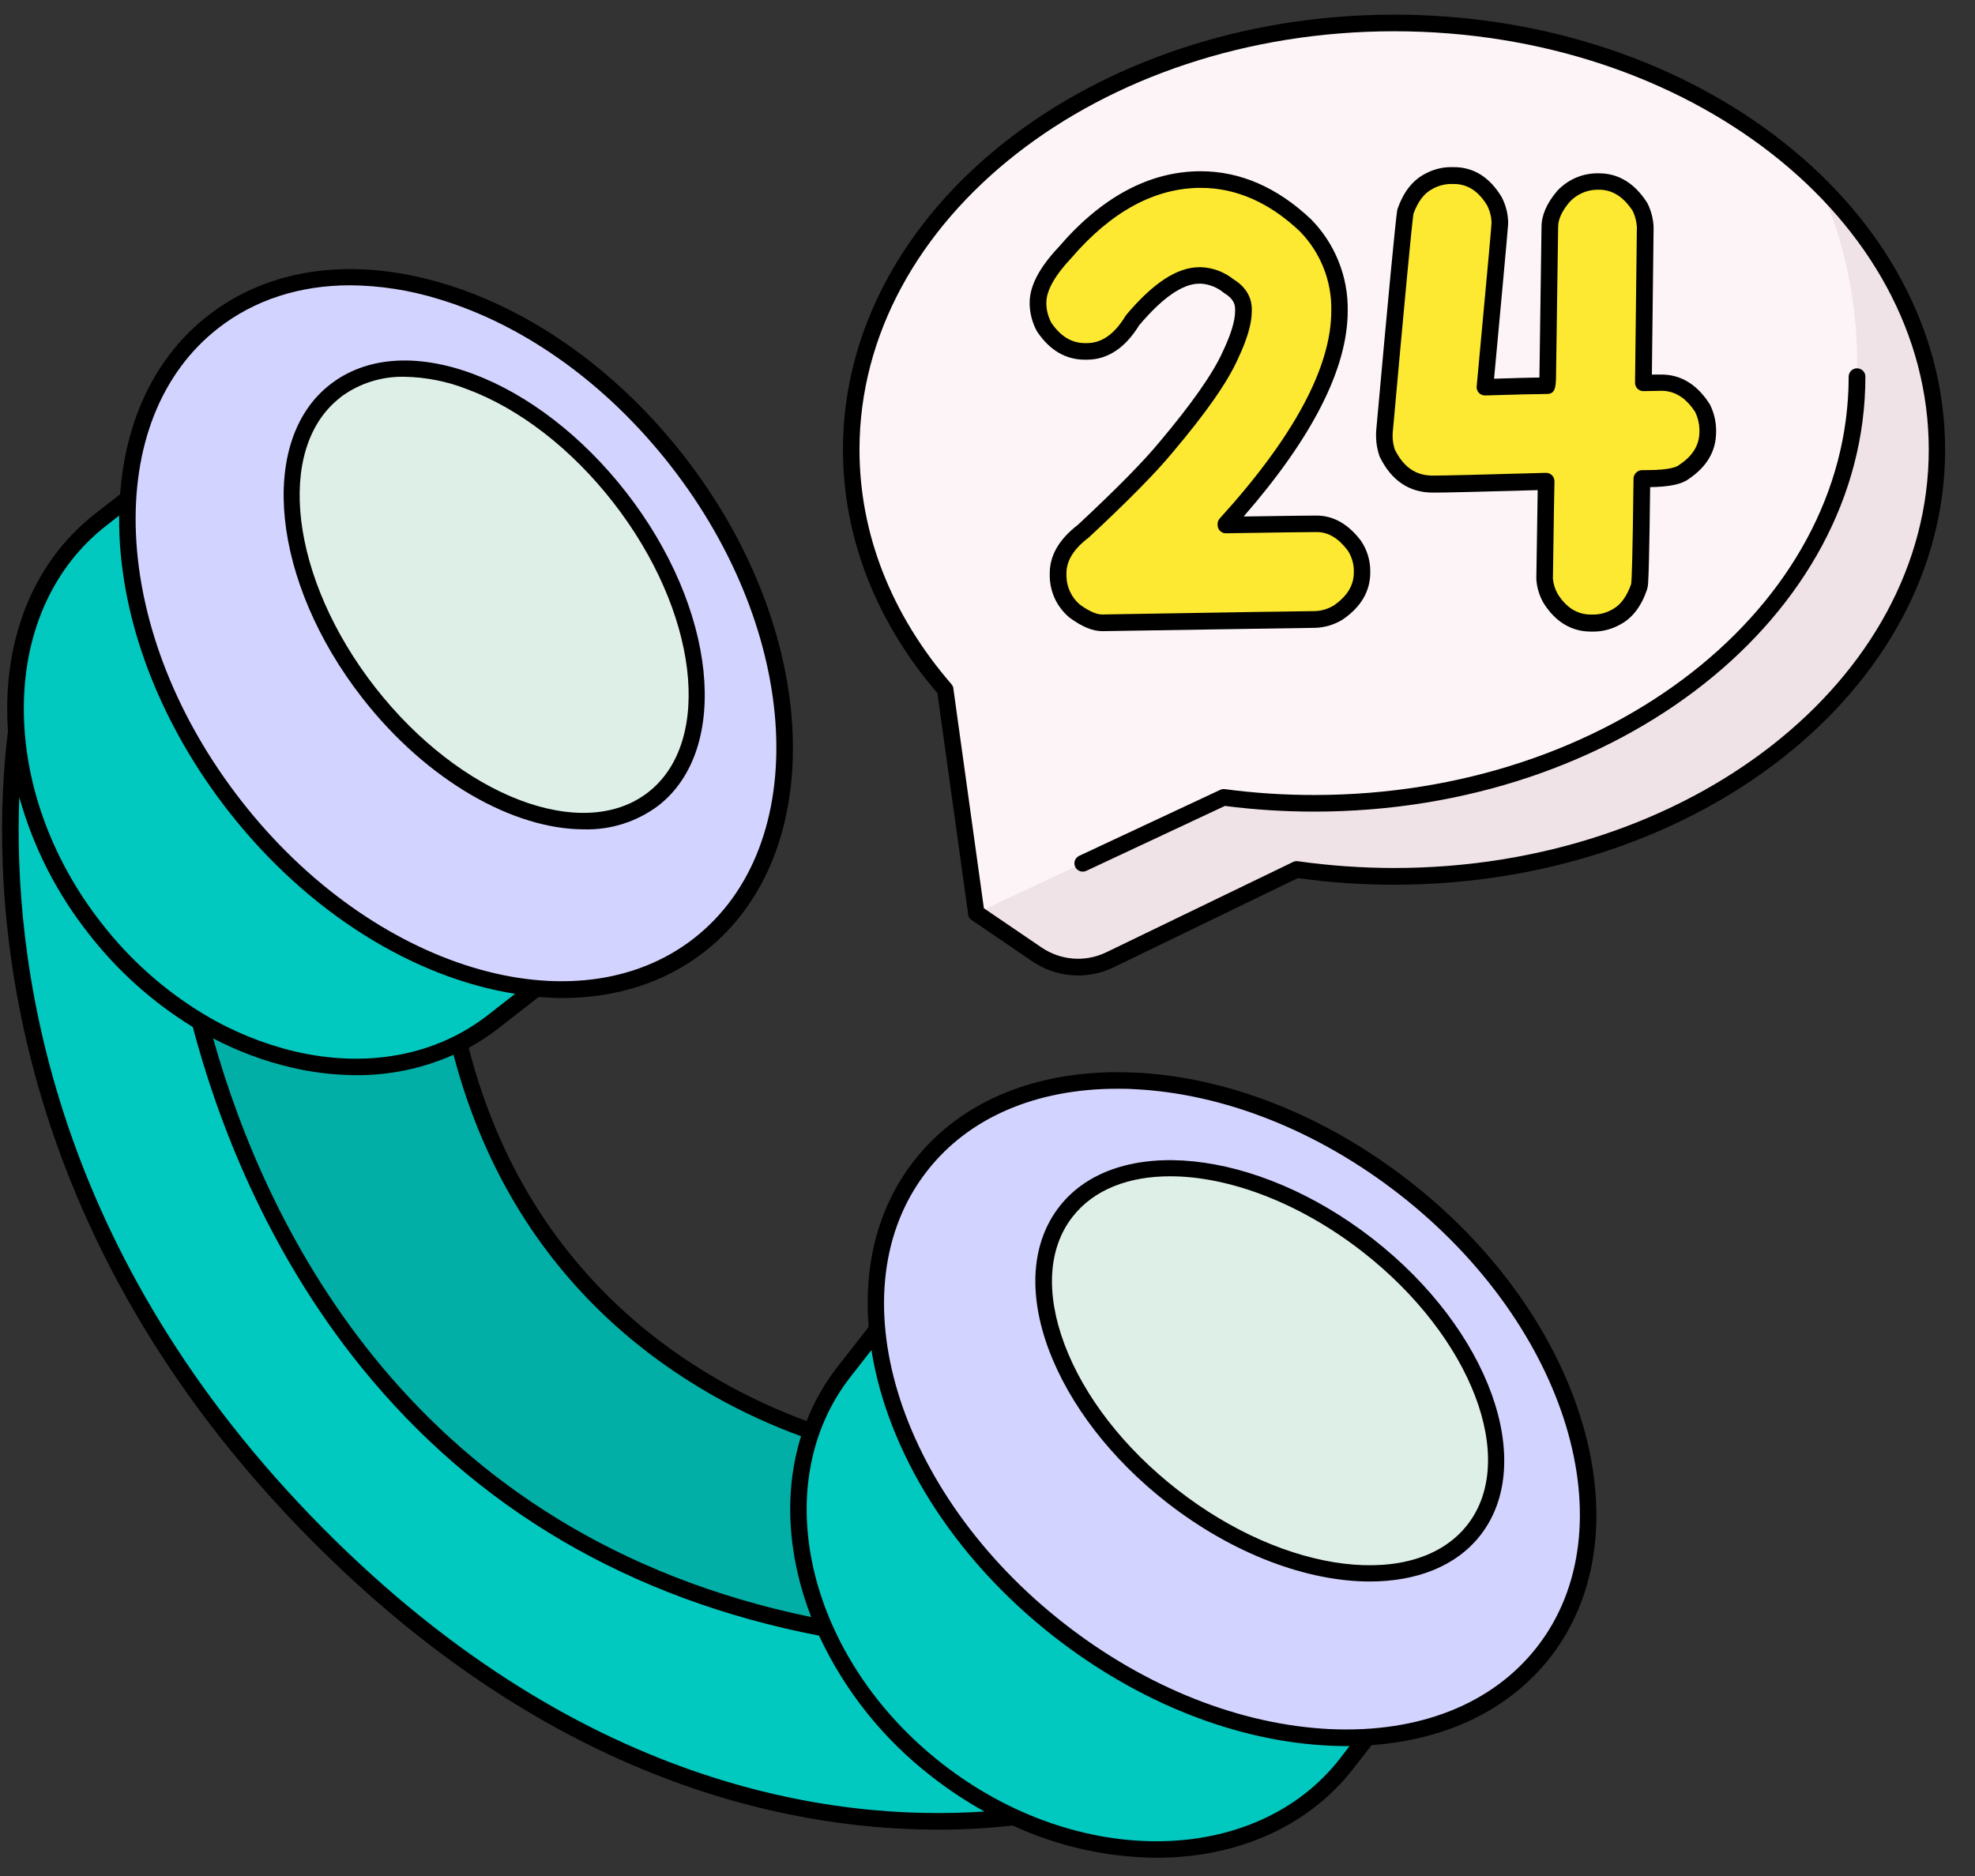 <svg width="60" height="57" viewBox="0 0 60 57" fill="none" xmlns="http://www.w3.org/2000/svg">
<rect x="0" y="0" width="60" height="57" fill="#333333" stroke="none"/>
<g clip-path="url(#clip0_418_9818)">
<path d="M33.23 54.745C33.23 54.745 21.278 58.688 9.261 46.225C0.496 37.147 0.017 27.603 0.403 23.089C0.471 22.19 0.61 21.298 0.819 20.422L13.41 28.386C14.65 42.652 27.437 44.202 27.437 44.202L30.875 50.463L33.23 54.745Z" fill="#02AFA7"/>
<path d="M33.23 54.742C33.23 54.742 21.278 58.685 9.261 46.223C0.496 37.145 0.017 27.6 0.403 23.086L5.427 27.669C5.427 27.669 7.302 48.863 29.276 49.963L30.879 50.46L33.23 54.742Z" fill="#02C9C0"/>
<path d="M25.636 41.682C22.986 45.077 24.248 50.497 28.468 53.787C32.688 57.077 38.247 56.991 40.898 53.596L43.837 49.828L28.572 37.914L25.636 41.682Z" fill="#02C9C0"/>
<path d="M46.861 50.189C49.757 46.478 47.869 40.164 42.644 36.086C37.419 32.008 30.835 31.711 27.939 35.422C25.043 39.132 26.931 45.447 32.156 49.524C37.381 53.602 43.965 53.9 46.861 50.189Z" fill="#D3D3FF"/>
<path d="M44.756 46.478C46.396 44.376 44.954 40.507 41.533 37.838C38.113 35.168 34.01 34.709 32.369 36.811C30.729 38.913 32.171 42.781 35.592 45.451C39.012 48.12 43.115 48.58 44.756 46.478Z" fill="#DDEFE7"/>
<path d="M14.983 31.031C11.588 33.68 6.17 32.419 2.88 28.199C-0.41 23.979 -0.32 18.419 3.069 15.77L6.837 12.828L18.751 28.093L14.983 31.031Z" fill="#02C9C0"/>
<path d="M21.229 28.701C24.94 25.805 24.642 19.221 20.564 13.996C16.486 8.771 10.172 6.883 6.461 9.779C2.75 12.676 3.048 19.259 7.126 24.484C11.204 29.709 17.518 31.597 21.229 28.701Z" fill="#D3D3FF"/>
<path d="M19.841 24.279C21.943 22.638 21.483 18.535 18.814 15.115C16.144 11.695 12.276 10.252 10.174 11.893C8.071 13.533 8.531 17.636 11.201 21.056C13.87 24.477 17.738 25.92 19.841 24.279Z" fill="#DDEFE7"/>
<path d="M58.849 13.663C58.849 20.822 51.465 26.627 42.357 26.627C41.366 26.627 40.377 26.557 39.396 26.418L33.719 29.165C33.369 29.334 32.981 29.408 32.593 29.38C32.206 29.351 31.832 29.221 31.511 29.002L29.66 27.74L33.366 24.535C31.602 23.65 30.024 22.435 28.717 20.957C26.914 18.879 25.859 16.368 25.859 13.663C25.863 6.502 33.247 0.699 42.355 0.699C47.581 0.699 52.238 2.609 55.26 5.59C57.505 7.804 58.849 10.611 58.849 13.663Z" fill="#F0E3E7"/>
<path d="M56.41 11.444C56.41 18.603 49.026 24.407 39.918 24.407C38.998 24.408 38.08 24.348 37.168 24.228L29.66 27.744L28.717 20.957C26.914 18.879 25.859 16.368 25.859 13.663C25.859 6.502 33.243 0.699 42.352 0.699C47.577 0.699 52.234 2.609 55.256 5.59C56.086 7.427 56.481 9.43 56.41 11.444Z" fill="#FCF4F6"/>
<path d="M36.472 5.453C37.615 5.453 38.677 5.919 39.658 6.851C39.992 7.193 40.256 7.599 40.432 8.044C40.609 8.489 40.695 8.965 40.686 9.443C40.686 11.221 39.535 13.382 37.232 15.924V15.952C38.787 15.927 39.707 15.915 39.991 15.915C40.424 15.915 40.807 16.137 41.139 16.581C41.285 16.801 41.366 17.058 41.371 17.322V17.396C41.371 17.872 41.13 18.276 40.648 18.608C40.439 18.738 40.2 18.811 39.954 18.822C39.677 18.822 37.52 18.856 33.483 18.924C33.248 18.924 32.967 18.804 32.64 18.563C32.486 18.433 32.361 18.271 32.275 18.089C32.188 17.907 32.14 17.709 32.135 17.507V17.415C32.135 16.953 32.391 16.527 32.904 16.137C34.081 15.038 34.914 14.192 35.403 13.6C36.403 12.416 37.057 11.481 37.366 10.794C37.632 10.233 37.765 9.786 37.764 9.452V9.388C37.764 9.104 37.615 8.872 37.32 8.693C37.084 8.499 36.792 8.386 36.486 8.369H36.422C35.833 8.369 35.157 8.822 34.394 9.73C34.011 10.36 33.548 10.675 33.006 10.675H32.95C32.456 10.675 32.042 10.428 31.709 9.934C31.595 9.723 31.531 9.489 31.523 9.249V9.194C31.523 8.761 31.795 8.257 32.338 7.68C33.609 6.195 34.987 5.453 36.472 5.453Z" fill="#FDE931"/>
<path d="M44.062 5.332H44.173C44.678 5.332 45.088 5.591 45.405 6.11C45.508 6.309 45.565 6.528 45.571 6.751V6.77C45.571 6.849 45.42 8.512 45.118 11.76H45.127C46.121 11.729 46.748 11.714 47.007 11.714C47.021 11.638 47.028 11.56 47.026 11.482L47.09 6.89C47.09 6.593 47.229 6.282 47.506 5.955C47.635 5.818 47.79 5.709 47.962 5.632C48.134 5.555 48.319 5.513 48.507 5.509H48.581C49.081 5.509 49.497 5.768 49.83 6.286C49.925 6.476 49.978 6.684 49.988 6.896L49.932 11.628H49.941C50.145 11.628 50.32 11.618 50.446 11.618H50.474C50.973 11.618 51.39 11.878 51.724 12.397C51.822 12.596 51.875 12.813 51.881 13.035V13.11C51.881 13.602 51.64 14.01 51.158 14.332C50.99 14.466 50.614 14.534 50.029 14.535H49.894C49.895 14.536 49.895 14.538 49.894 14.539C49.894 14.54 49.893 14.542 49.892 14.543C49.891 14.544 49.89 14.544 49.888 14.545C49.887 14.545 49.886 14.545 49.884 14.545C49.86 16.732 49.832 17.825 49.801 17.825C49.647 18.276 49.416 18.581 49.107 18.741C48.904 18.858 48.675 18.922 48.441 18.926H48.339C47.834 18.926 47.432 18.674 47.117 18.186C47.011 18.001 46.948 17.796 46.931 17.584C46.956 15.875 46.972 14.887 46.978 14.621C45.016 14.673 43.885 14.699 43.587 14.699L43.541 14.709C42.925 14.709 42.462 14.391 42.154 13.755C42.104 13.606 42.076 13.45 42.07 13.292V13.143C42.44 9.033 42.653 6.796 42.709 6.432C42.863 5.986 43.095 5.681 43.404 5.515C43.605 5.4 43.831 5.337 44.062 5.332Z" fill="#FDE931"/>
<path d="M42.829 35.896C40.261 33.891 37.287 32.715 34.457 32.588C31.592 32.462 29.217 33.412 27.764 35.273C26.67 36.675 26.236 38.439 26.389 40.319L25.437 41.536C25.049 42.035 24.735 42.588 24.505 43.176C21.351 42.016 16.087 39.04 14.24 31.837C14.556 31.664 14.858 31.466 15.143 31.245L16.362 30.293C16.603 30.312 16.844 30.324 17.081 30.324C18.686 30.324 20.18 29.871 21.402 28.918C25.218 25.939 24.934 19.18 20.778 13.853C18.773 11.283 16.174 9.422 13.461 8.611C10.715 7.79 8.178 8.138 6.317 9.591C4.738 10.824 3.816 12.723 3.65 15.016L2.92 15.586C1.213 16.902 0.256 18.97 0.219 21.396C0.219 21.666 0.219 21.937 0.242 22.208C-0.254 26.234 -0.376 36.606 9.073 46.401C16.44 54.038 23.761 55.592 28.5 55.592C29.256 55.592 30.012 55.55 30.764 55.466C32.134 56.099 33.624 56.433 35.134 56.446C37.514 56.446 39.703 55.544 41.102 53.752L41.672 53.023C43.966 52.856 45.863 51.934 47.097 50.356C50.069 46.539 48.158 40.051 42.829 35.896ZM24.336 43.638C23.801 45.349 23.927 47.283 24.644 49.132C12.567 46.642 8.099 37.321 6.474 31.549C7.221 31.941 8.016 32.238 8.838 32.432C9.487 32.586 10.152 32.665 10.819 32.668C11.838 32.674 12.847 32.463 13.778 32.048C15.706 39.406 21.104 42.456 24.336 43.638ZM6.623 9.977C7.733 9.109 9.11 8.668 10.639 8.668C11.544 8.676 12.444 8.815 13.309 9.082C15.924 9.864 18.433 11.664 20.373 14.151C24.361 19.26 24.68 25.7 21.084 28.508C17.487 31.317 11.317 29.443 7.333 24.334C5.391 21.847 4.255 18.976 4.131 16.249C4.011 13.554 4.896 11.327 6.623 9.977ZM3.228 15.971L3.619 15.665C3.619 15.865 3.619 16.067 3.629 16.271C3.755 19.102 4.932 22.074 6.938 24.644C9.378 27.77 12.615 29.718 15.65 30.195L14.833 30.833C13.252 32.068 11.164 32.463 8.954 31.946C7.989 31.715 7.065 31.338 6.214 30.828L6.184 30.811C4.989 30.087 3.937 29.149 3.081 28.045C1.526 26.056 0.693 23.694 0.724 21.403C0.758 19.134 1.647 17.204 3.228 15.971ZM9.437 46.05C1.409 37.724 0.399 28.998 0.587 24.225C1.006 25.728 1.719 27.133 2.684 28.358C3.561 29.49 4.636 30.455 5.857 31.204C6.58 33.944 8.052 37.926 10.974 41.538C14.456 45.841 19.135 48.584 24.882 49.697C25.666 51.381 26.843 52.852 28.314 53.986C28.817 54.378 29.349 54.731 29.907 55.04C25.407 55.348 17.463 54.369 9.437 46.05ZM40.7 53.441C38.139 56.721 32.721 56.787 28.624 53.588C24.526 50.389 23.275 45.118 25.835 41.838L26.474 41.02C26.951 44.048 28.9 47.293 32.025 49.731C34.594 51.737 37.567 52.913 40.398 53.04C40.57 53.048 40.74 53.053 40.903 53.053H40.998L40.7 53.441ZM46.692 50.044C45.343 51.774 43.114 52.658 40.421 52.537C37.693 52.411 34.822 51.275 32.336 49.334C27.226 45.346 25.354 39.175 28.162 35.583C29.424 33.959 31.471 33.08 33.946 33.08C34.107 33.08 34.269 33.08 34.433 33.092C37.161 33.218 40.032 34.353 42.519 36.294C47.623 40.277 49.5 46.449 46.692 50.044Z" fill="black"/>
<path d="M41.709 37.642C38.177 34.889 33.911 34.447 32.187 36.656C31.337 37.745 31.222 39.29 31.861 41.009C32.492 42.685 33.762 44.335 35.453 45.655C37.471 47.228 39.727 48.052 41.616 48.052C43.03 48.052 44.237 47.591 44.975 46.645C46.7 44.431 45.235 40.394 41.709 37.642ZM44.578 46.33C43.025 48.319 39.07 47.844 35.763 45.258C34.145 43.996 32.927 42.423 32.334 40.833C31.758 39.285 31.846 37.913 32.587 36.967C33.233 36.14 34.292 35.74 35.549 35.74C37.315 35.74 39.468 36.531 41.401 38.039C44.705 40.621 46.131 44.346 44.578 46.33Z" fill="black"/>
<path d="M17.745 25.199C18.558 25.22 19.355 24.965 20.005 24.475C22.213 22.75 21.771 18.479 19.019 14.953C17.7 13.262 16.049 11.987 14.373 11.361C12.656 10.722 11.109 10.836 10.023 11.687C7.814 13.411 8.257 17.683 11.008 21.209C12.975 23.731 15.602 25.199 17.745 25.199ZM10.331 12.079C10.895 11.653 11.587 11.431 12.294 11.448C12.945 11.46 13.59 11.589 14.196 11.827C15.786 12.42 17.358 13.637 18.622 15.256C21.203 18.563 21.684 22.517 19.694 24.07C17.705 25.623 13.986 24.196 11.403 20.891C8.821 17.586 8.341 13.638 10.331 12.084V12.079Z" fill="black"/>
<path d="M42.354 0.445C33.121 0.445 25.609 6.375 25.609 13.661C25.609 16.311 26.602 18.874 28.478 21.061L29.412 27.777C29.412 27.78 29.412 27.783 29.412 27.785V27.802C29.414 27.812 29.417 27.822 29.421 27.831C29.422 27.837 29.425 27.842 29.428 27.847L29.441 27.873L29.452 27.89L29.467 27.909C29.472 27.915 29.478 27.92 29.484 27.926L29.501 27.941L29.514 27.951L31.364 29.212C31.723 29.455 32.139 29.6 32.57 29.632C33.002 29.664 33.434 29.582 33.825 29.394L39.427 26.68C40.395 26.814 41.371 26.881 42.348 26.881C51.58 26.881 59.092 20.952 59.092 13.665C59.092 6.378 51.586 0.445 42.354 0.445ZM42.354 26.373C41.375 26.372 40.398 26.304 39.428 26.167C39.378 26.16 39.327 26.168 39.282 26.19L33.605 28.936C33.295 29.085 32.951 29.151 32.608 29.125C32.264 29.1 31.933 28.985 31.648 28.792L29.89 27.596L28.963 20.922V20.906C28.961 20.895 28.958 20.884 28.955 20.873L28.946 20.855C28.943 20.846 28.939 20.837 28.933 20.829C28.929 20.821 28.924 20.814 28.918 20.807L28.907 20.79C27.078 18.682 26.111 16.217 26.111 13.661C26.114 6.652 33.398 0.95 42.354 0.95C51.31 0.95 58.595 6.652 58.595 13.661C58.595 20.67 51.308 26.373 42.354 26.373Z" fill="black"/>
<path d="M56.414 11.191C56.347 11.191 56.283 11.218 56.236 11.265C56.189 11.313 56.162 11.377 56.162 11.444C56.162 18.453 48.883 24.155 39.926 24.155C39.018 24.156 38.11 24.097 37.21 23.977C37.162 23.971 37.113 23.978 37.069 23.999L32.786 26.003C32.734 26.028 32.692 26.069 32.666 26.12C32.641 26.172 32.634 26.23 32.647 26.287C32.659 26.343 32.69 26.392 32.735 26.428C32.78 26.464 32.836 26.484 32.893 26.484C32.93 26.484 32.967 26.476 33 26.46L37.212 24.487C38.112 24.603 39.019 24.66 39.926 24.66C49.159 24.66 56.67 18.73 56.67 11.444C56.67 11.41 56.664 11.377 56.651 11.346C56.638 11.315 56.619 11.287 56.595 11.264C56.571 11.241 56.543 11.222 56.512 11.21C56.481 11.197 56.448 11.191 56.414 11.191Z" fill="black"/>
<path d="M39.959 19.076C40.248 19.066 40.53 18.982 40.777 18.832L40.797 18.819C41.348 18.441 41.628 17.96 41.628 17.398V17.324C41.623 17.013 41.53 16.71 41.358 16.45L41.346 16.432C40.967 15.928 40.51 15.665 39.996 15.665C39.751 15.665 39.042 15.674 37.782 15.693C39.88 13.283 40.943 11.183 40.943 9.446C40.952 8.933 40.858 8.424 40.668 7.947C40.478 7.471 40.196 7.037 39.837 6.67C38.811 5.696 37.681 5.203 36.478 5.203C34.927 5.203 33.473 5.98 32.164 7.504C31.57 8.135 31.281 8.693 31.281 9.196V9.251C31.289 9.53 31.362 9.803 31.493 10.049L31.51 10.078C31.888 10.643 32.379 10.929 32.96 10.929H33.016C33.647 10.929 34.181 10.576 34.609 9.881C35.316 9.046 35.929 8.619 36.432 8.619H36.496C36.748 8.639 36.988 8.736 37.181 8.898L37.199 8.91C37.488 9.085 37.522 9.267 37.522 9.389V9.453C37.522 9.747 37.396 10.162 37.144 10.692C36.846 11.353 36.197 12.277 35.216 13.441C34.738 14.021 33.908 14.864 32.748 15.945C32.179 16.38 31.891 16.875 31.891 17.416V17.508C31.894 17.744 31.948 17.976 32.047 18.19C32.147 18.403 32.291 18.593 32.47 18.747L32.494 18.767C32.872 19.044 33.193 19.177 33.489 19.177C37.511 19.117 39.687 19.076 39.959 19.076ZM32.808 18.371C32.682 18.265 32.581 18.133 32.511 17.984C32.44 17.836 32.401 17.674 32.398 17.509V17.417C32.398 17.039 32.616 16.682 33.066 16.34L33.085 16.324C34.266 15.224 35.115 14.362 35.608 13.765C36.633 12.552 37.288 11.621 37.607 10.905C37.891 10.304 38.029 9.829 38.029 9.455V9.39C38.029 9.138 37.932 8.767 37.473 8.486C37.195 8.264 36.854 8.135 36.499 8.119H36.435C35.764 8.119 35.037 8.593 34.214 9.569C34.206 9.579 34.198 9.59 34.192 9.601C33.855 10.155 33.47 10.425 33.018 10.425H32.963C32.559 10.425 32.224 10.223 31.94 9.808C31.848 9.636 31.796 9.446 31.788 9.251V9.196C31.788 8.831 32.041 8.378 32.545 7.841C33.76 6.426 35.086 5.708 36.483 5.708C37.552 5.708 38.565 6.154 39.486 7.027C39.799 7.346 40.045 7.724 40.21 8.14C40.374 8.555 40.454 8.999 40.444 9.446C40.444 11.15 39.309 13.273 37.055 15.753C37.013 15.8 36.99 15.86 36.99 15.922V15.95C36.99 15.984 36.996 16.017 37.009 16.048C37.022 16.079 37.041 16.107 37.065 16.131C37.089 16.154 37.117 16.173 37.148 16.186C37.179 16.198 37.212 16.204 37.246 16.203C38.85 16.177 39.726 16.166 40.001 16.166C40.35 16.166 40.657 16.348 40.941 16.722C41.058 16.9 41.124 17.107 41.129 17.32V17.395C41.129 17.782 40.931 18.109 40.525 18.393C40.355 18.497 40.163 18.557 39.965 18.568C39.684 18.568 37.568 18.602 33.493 18.67C33.367 18.674 33.15 18.621 32.808 18.371Z" fill="black"/>
<path d="M41.912 13.871C42.266 14.598 42.809 14.967 43.528 14.967C43.545 14.969 43.561 14.969 43.578 14.967H43.599C43.923 14.967 44.944 14.942 46.715 14.892C46.708 15.345 46.694 16.249 46.673 17.595C46.689 17.846 46.761 18.09 46.885 18.309L46.898 18.332C47.261 18.901 47.745 19.19 48.334 19.19H48.436C48.71 19.185 48.979 19.111 49.218 18.977C49.585 18.786 49.86 18.429 50.035 17.917C50.06 17.828 50.073 17.736 50.073 17.644C50.081 17.506 50.089 17.297 50.095 17.022C50.107 16.518 50.12 15.772 50.131 14.801C50.724 14.792 51.1 14.711 51.308 14.549C51.856 14.18 52.135 13.701 52.135 13.123V13.049C52.129 12.79 52.067 12.537 51.954 12.304C51.954 12.294 51.943 12.284 51.937 12.274C51.558 11.681 51.064 11.38 50.474 11.38H50.447H50.184L50.236 6.907C50.227 6.659 50.166 6.416 50.057 6.193C50.052 6.181 50.046 6.17 50.039 6.159C49.661 5.566 49.166 5.266 48.577 5.266H48.5C48.28 5.27 48.063 5.318 47.862 5.406C47.66 5.495 47.478 5.622 47.326 5.781C47.319 5.786 47.313 5.793 47.308 5.8C46.991 6.172 46.831 6.542 46.831 6.893L46.767 11.472C46.479 11.472 46.024 11.488 45.389 11.507C45.817 6.905 45.817 6.819 45.817 6.777V6.755C45.812 6.491 45.746 6.232 45.625 5.998L45.614 5.978C45.252 5.381 44.765 5.078 44.167 5.078H44.056C43.78 5.083 43.51 5.158 43.27 5.294C42.905 5.491 42.632 5.845 42.456 6.35C42.451 6.364 42.447 6.379 42.446 6.394C42.389 6.772 42.179 8.969 41.805 13.122C41.804 13.129 41.804 13.137 41.805 13.144V13.293C41.81 13.475 41.842 13.655 41.898 13.828C41.902 13.843 41.906 13.857 41.912 13.871ZM42.309 13.161C42.669 9.16 42.881 6.92 42.939 6.499C43.075 6.124 43.265 5.872 43.51 5.745C43.676 5.649 43.864 5.596 44.056 5.59H44.167C44.579 5.59 44.91 5.802 45.176 6.236C45.259 6.397 45.306 6.574 45.312 6.755V6.769C45.312 6.851 45.229 7.778 44.861 11.74C44.857 11.775 44.861 11.81 44.873 11.844C44.884 11.877 44.901 11.907 44.925 11.933C44.949 11.959 44.977 11.98 45.01 11.994C45.042 12.008 45.077 12.015 45.112 12.015H45.128C46.117 11.985 46.747 11.97 47 11.97C47.254 11.97 47.261 11.739 47.271 11.489L47.336 6.893C47.336 6.663 47.453 6.407 47.684 6.137C47.789 6.024 47.915 5.933 48.055 5.869C48.195 5.805 48.346 5.769 48.5 5.764H48.575C48.981 5.764 49.318 5.975 49.602 6.41C49.675 6.563 49.718 6.728 49.728 6.897L49.672 11.628C49.672 11.662 49.678 11.695 49.691 11.726C49.703 11.757 49.722 11.785 49.745 11.809C49.769 11.832 49.797 11.851 49.827 11.864C49.858 11.877 49.891 11.884 49.925 11.884H49.941C50.143 11.884 50.309 11.874 50.446 11.874H50.473C50.881 11.874 51.218 12.086 51.501 12.521C51.579 12.683 51.622 12.859 51.628 13.039V13.113C51.628 13.52 51.428 13.852 51.017 14.122L50.998 14.137C50.955 14.171 50.761 14.284 50.028 14.284H49.888C49.853 14.284 49.819 14.291 49.788 14.304C49.756 14.318 49.727 14.338 49.704 14.363C49.679 14.386 49.66 14.414 49.647 14.445C49.633 14.476 49.626 14.509 49.626 14.542C49.598 17.01 49.571 17.614 49.556 17.741C49.424 18.12 49.232 18.387 48.981 18.517C48.815 18.614 48.627 18.667 48.435 18.672H48.332C47.924 18.672 47.596 18.472 47.33 18.059C47.245 17.915 47.193 17.753 47.177 17.586C47.202 15.887 47.217 14.892 47.224 14.626C47.224 14.591 47.218 14.557 47.205 14.525C47.193 14.493 47.173 14.464 47.149 14.44C47.125 14.416 47.096 14.397 47.064 14.384C47.032 14.372 46.998 14.366 46.964 14.367C45.011 14.422 43.87 14.45 43.574 14.45C43.557 14.449 43.54 14.449 43.523 14.45H43.503C42.999 14.443 42.634 14.183 42.374 13.658C42.335 13.538 42.313 13.413 42.307 13.287L42.309 13.161Z" fill="black"/>
</g>
<defs>
<clipPath id="clip0_418_9818">
<rect width="59.039" height="56" fill="white" transform="translate(0.062 0.445)"/>
</clipPath>
</defs>
</svg>

